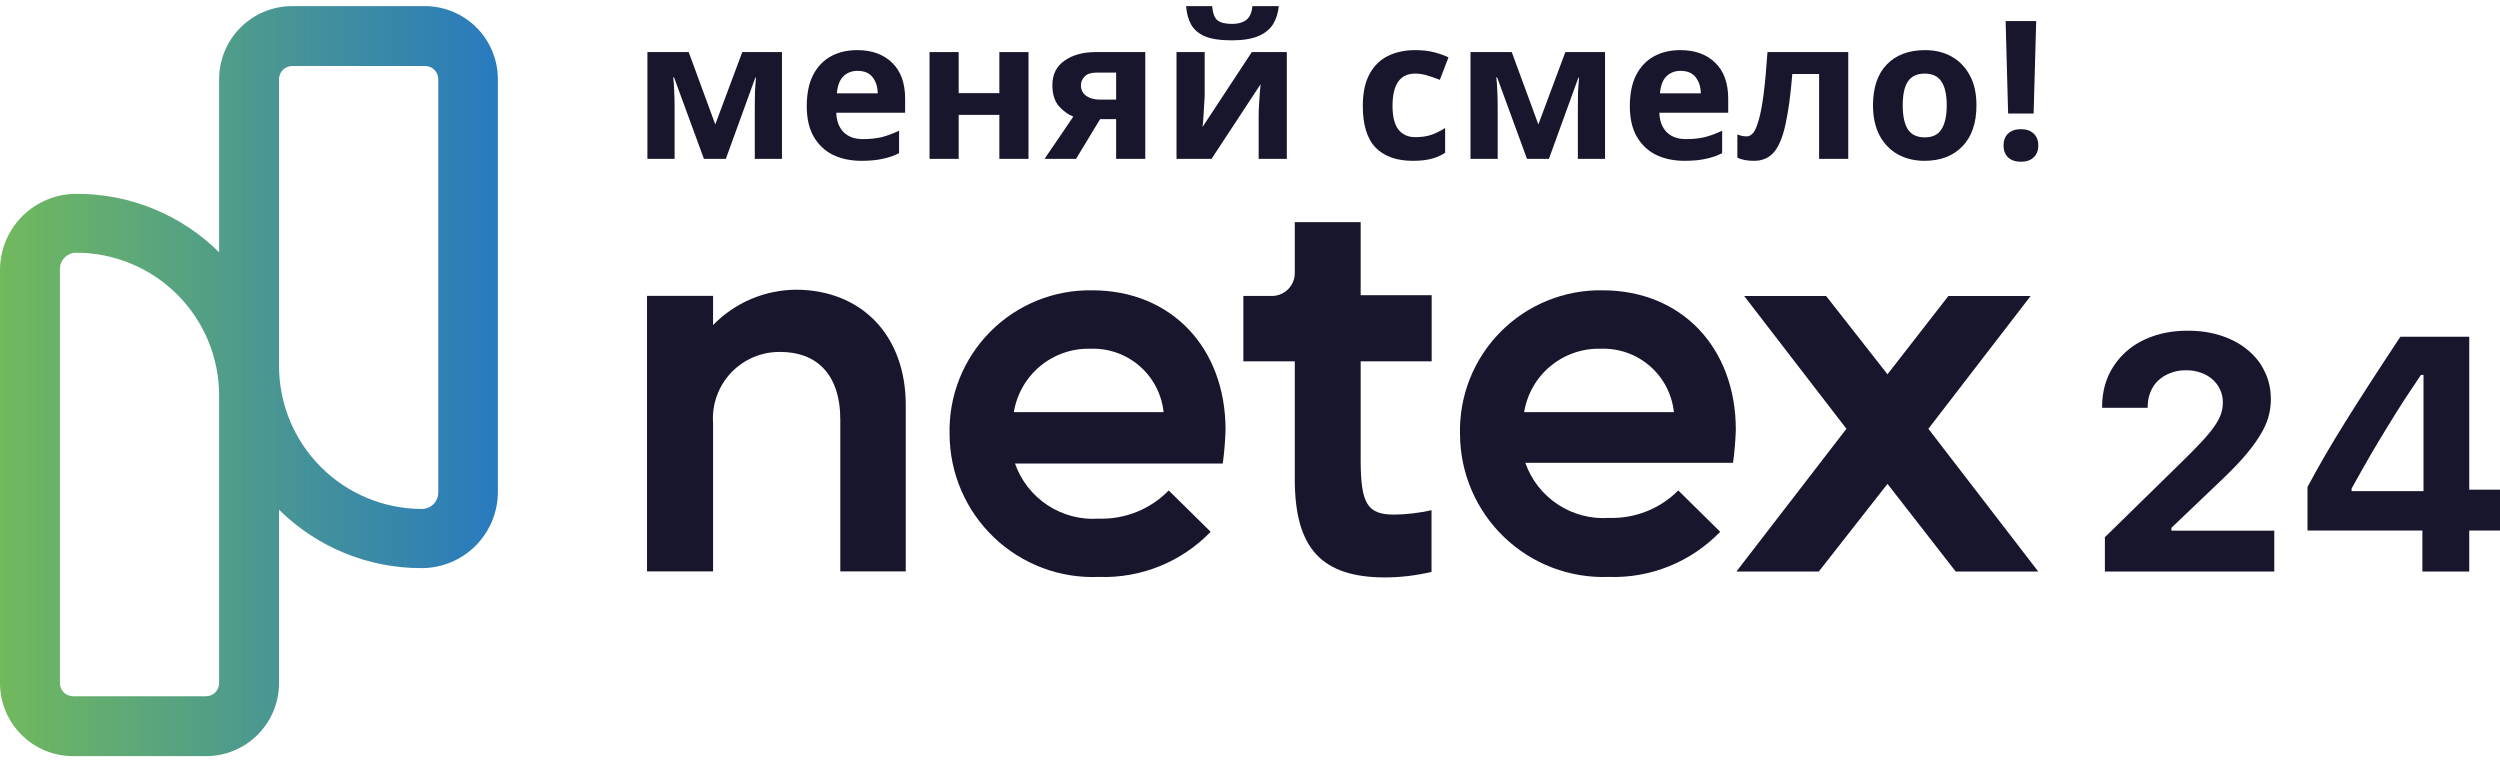 <svg width="205" height="63" viewBox="0 0 205 63" fill="none" xmlns="http://www.w3.org/2000/svg">
<path d="M53.056 46.852V24.259H58.471V26.655C59.363 25.738 60.431 25.009 61.61 24.511C62.788 24.014 64.055 23.757 65.335 23.756C70.678 23.804 74.272 27.518 74.272 33.22V46.852H68.905V34.418C68.905 30.62 66.892 28.86 64.005 28.86C63.249 28.846 62.498 28.99 61.801 29.282C61.103 29.575 60.474 30.009 59.953 30.558C59.433 31.107 59.032 31.758 58.777 32.47C58.522 33.182 58.417 33.939 58.471 34.694V46.852H53.056Z" fill="#17162D"/>
<path d="M89.557 23.805C96.05 23.805 100.495 28.513 100.495 35.245C100.466 36.171 100.39 37.094 100.267 38.012H83.232C83.724 39.413 84.662 40.613 85.902 41.429C87.142 42.244 88.616 42.631 90.097 42.529C91.161 42.563 92.221 42.375 93.209 41.977C94.197 41.579 95.091 40.979 95.835 40.217L99.273 43.607C98.092 44.831 96.667 45.792 95.09 46.43C93.513 47.068 91.82 47.367 90.12 47.308C88.54 47.376 86.963 47.124 85.483 46.568C84.002 46.011 82.649 45.162 81.505 44.07C80.361 42.978 79.449 41.667 78.823 40.214C78.198 38.762 77.872 37.198 77.866 35.617C77.823 34.064 78.096 32.519 78.667 31.075C79.238 29.631 80.096 28.317 81.188 27.213C82.281 26.109 83.586 25.238 85.024 24.652C86.462 24.067 88.005 23.778 89.557 23.805V23.805ZM83.136 33.796H95.415C95.261 32.331 94.557 30.98 93.446 30.015C92.334 29.05 90.897 28.543 89.426 28.597C87.925 28.554 86.461 29.058 85.304 30.014C84.147 30.97 83.377 32.314 83.136 33.796V33.796Z" fill="#17162D"/>
<path d="M104.148 24.264C104.412 24.285 104.677 24.249 104.926 24.16C105.175 24.071 105.403 23.93 105.594 23.747C105.785 23.564 105.936 23.342 106.035 23.097C106.135 22.852 106.181 22.588 106.172 22.324V18.215H111.575V24.204H117.397V29.631H111.575V37.717C111.575 41.311 112.126 42.197 114.318 42.197C115.35 42.183 116.378 42.062 117.385 41.838V46.893C116.141 47.191 114.867 47.344 113.587 47.349C108.364 47.349 106.172 44.953 106.172 39.298V29.631H101.956V24.264H104.148Z" fill="#17162D"/>
<path d="M131.401 23.805C137.894 23.805 142.338 28.512 142.338 35.245C142.308 36.151 142.232 37.054 142.11 37.952H125.076C125.568 39.352 126.506 40.553 127.746 41.368C128.986 42.184 130.459 42.571 131.94 42.468C132.99 42.502 134.036 42.32 135.013 41.932C135.99 41.545 136.877 40.961 137.618 40.216L141.056 43.606C139.875 44.83 138.45 45.792 136.874 46.43C135.297 47.068 133.604 47.367 131.904 47.308C130.33 47.366 128.76 47.107 127.288 46.546C125.816 45.985 124.472 45.134 123.336 44.043C122.199 42.953 121.293 41.644 120.673 40.197C120.052 38.749 119.728 37.191 119.721 35.616C119.679 34.065 119.951 32.521 120.521 31.077C121.092 29.634 121.948 28.321 123.04 27.217C124.131 26.114 125.434 25.242 126.871 24.656C128.308 24.069 129.849 23.78 131.401 23.805V23.805ZM124.98 33.795H137.259C137.105 32.331 136.401 30.98 135.289 30.015C134.177 29.05 132.74 28.543 131.269 28.596C129.769 28.554 128.304 29.058 127.147 30.014C125.99 30.97 125.22 32.314 124.98 33.795V33.795Z" fill="#17162D"/>
<path d="M142.386 46.864L151.407 35.16L143.021 24.271H149.742L154.773 30.692L159.768 24.271H166.513L158.127 35.16L167.135 46.864H160.367L154.773 39.677L149.143 46.864H142.386Z" fill="#17162D"/>
<path d="M172.373 33.375C172.373 32.441 172.542 31.592 172.88 30.826C173.227 30.061 173.707 29.403 174.321 28.852C174.935 28.3 175.673 27.873 176.536 27.571C177.399 27.268 178.351 27.117 179.392 27.117C180.397 27.117 181.318 27.255 182.154 27.53C182.991 27.806 183.707 28.193 184.303 28.692C184.908 29.181 185.375 29.772 185.704 30.466C186.042 31.151 186.211 31.907 186.211 32.735C186.211 33.26 186.135 33.776 185.984 34.283C185.833 34.781 185.579 35.306 185.223 35.857C184.877 36.409 184.418 37.005 183.849 37.645C183.28 38.277 182.577 38.984 181.741 39.767L178.058 43.277V43.517H186.491V46.866H172.6V44.051L178.885 37.899C179.561 37.241 180.117 36.676 180.553 36.204C180.998 35.724 181.345 35.301 181.594 34.937C181.852 34.563 182.03 34.225 182.128 33.922C182.225 33.62 182.274 33.313 182.274 33.002C182.274 32.619 182.199 32.268 182.048 31.947C181.896 31.618 181.687 31.338 181.42 31.107C181.153 30.867 180.833 30.684 180.46 30.56C180.095 30.426 179.695 30.36 179.259 30.36C178.787 30.36 178.36 30.435 177.978 30.586C177.595 30.729 177.261 30.933 176.977 31.2C176.701 31.458 176.487 31.774 176.336 32.148C176.185 32.512 176.109 32.917 176.109 33.362V33.442H172.373V33.375Z" fill="#17162D"/>
<path d="M198.635 43.504H189.214V39.941C190.077 38.304 191.14 36.476 192.403 34.456C193.666 32.437 195.143 30.155 196.833 27.611H202.478V40.154H205V43.504H202.478V46.866H198.635V43.504ZM192.83 40.274H198.728V30.747H198.515C198.07 31.405 197.625 32.072 197.18 32.748C196.744 33.424 196.295 34.14 195.833 34.897C195.37 35.644 194.89 36.444 194.391 37.298C193.902 38.144 193.382 39.064 192.83 40.061V40.274Z" fill="#17162D"/>
<path d="M34.824 0.502H23.959C22.37 0.502 20.847 1.133 19.723 2.256C18.6 3.379 17.969 4.903 17.969 6.491V20.687C16.428 19.159 14.602 17.949 12.594 17.127C10.586 16.305 8.435 15.886 6.265 15.895V15.895C4.619 15.892 3.038 16.538 1.865 17.693C0.692 18.848 0.022 20.419 0 22.065L0 56.014C0 57.602 0.631 59.126 1.754 60.249C2.878 61.373 4.401 62.004 5.99 62.004H16.891C18.479 62.004 20.003 61.373 21.126 60.249C22.249 59.126 22.881 57.602 22.881 56.014V41.794C25.994 44.878 30.203 46.601 34.584 46.586C36.239 46.583 37.824 45.925 38.994 44.755C40.164 43.585 40.822 41.999 40.825 40.345V6.491C40.825 5.704 40.67 4.924 40.368 4.197C40.067 3.469 39.624 2.808 39.067 2.252C38.51 1.696 37.848 1.255 37.12 0.954C36.392 0.654 35.611 0.5 34.824 0.502V0.502ZM16.855 57.092H5.99C5.704 57.092 5.429 56.978 5.227 56.776C5.025 56.574 4.912 56.3 4.912 56.014V22.065C4.912 21.709 5.053 21.367 5.304 21.116C5.556 20.864 5.897 20.723 6.253 20.723V20.723C7.794 20.723 9.319 21.027 10.742 21.617C12.165 22.207 13.458 23.072 14.546 24.163C15.634 25.253 16.497 26.548 17.084 27.972C17.671 29.396 17.972 30.922 17.969 32.463V56.014C17.969 56.157 17.941 56.298 17.886 56.429C17.831 56.561 17.75 56.68 17.649 56.781C17.548 56.881 17.427 56.96 17.295 57.013C17.163 57.067 17.021 57.094 16.879 57.092H16.855ZM35.938 40.393C35.938 40.749 35.797 41.09 35.545 41.342C35.293 41.593 34.952 41.735 34.596 41.735C31.492 41.731 28.516 40.498 26.32 38.304C24.124 36.11 22.887 33.135 22.881 30.031V6.491C22.881 6.206 22.994 5.931 23.196 5.729C23.398 5.527 23.673 5.413 23.959 5.413H34.86C35.146 5.413 35.42 5.527 35.622 5.729C35.824 5.931 35.938 6.206 35.938 6.491V40.393Z" fill="url(#paint0_linear_18875_55946)"/>
<path d="M64.121 4.271V13.027H61.892V8.729C61.892 8.301 61.897 7.884 61.908 7.478C61.929 7.072 61.956 6.698 61.988 6.355H61.94L59.519 13.027H57.722L55.269 6.339H55.205C55.248 6.692 55.274 7.072 55.285 7.478C55.306 7.874 55.317 8.312 55.317 8.793V13.027H53.088V4.271H56.472L58.653 10.204L60.866 4.271H64.121Z" fill="#17162D"/>
<path d="M70.291 4.11C71.499 4.11 72.456 4.458 73.162 5.153C73.867 5.837 74.22 6.815 74.22 8.087V9.242H68.575C68.597 9.916 68.794 10.445 69.169 10.83C69.553 11.215 70.083 11.407 70.756 11.407C71.323 11.407 71.836 11.354 72.296 11.247C72.755 11.129 73.231 10.953 73.723 10.717V12.562C73.295 12.776 72.841 12.931 72.36 13.027C71.889 13.134 71.317 13.187 70.644 13.187C69.767 13.187 68.992 13.027 68.319 12.706C67.645 12.375 67.116 11.878 66.731 11.215C66.346 10.552 66.154 9.718 66.154 8.713C66.154 7.686 66.325 6.837 66.667 6.163C67.02 5.479 67.506 4.965 68.126 4.623C68.746 4.281 69.468 4.11 70.291 4.11ZM70.307 5.81C69.847 5.81 69.463 5.96 69.153 6.259C68.853 6.559 68.677 7.024 68.623 7.654H71.975C71.964 7.12 71.825 6.681 71.558 6.339C71.291 5.987 70.874 5.81 70.307 5.81Z" fill="#17162D"/>
<path d="M78.611 4.271V7.638H81.947V4.271H84.336V13.027H81.947V9.419H78.611V13.027H76.222V4.271H78.611Z" fill="#17162D"/>
<path d="M88.235 13.027H85.653L88.011 9.563C87.561 9.381 87.161 9.087 86.808 8.681C86.466 8.264 86.295 7.697 86.295 6.981C86.295 6.104 86.626 5.436 87.289 4.976C87.952 4.506 88.802 4.271 89.839 4.271H93.912V13.027H91.523V9.771H90.208L88.235 13.027ZM88.636 6.997C88.636 7.36 88.78 7.649 89.069 7.863C89.358 8.066 89.732 8.168 90.192 8.168H91.523V5.954H89.887C89.459 5.954 89.144 6.061 88.941 6.275C88.738 6.478 88.636 6.719 88.636 6.997Z" fill="#17162D"/>
<path d="M104.861 0.502C104.808 1.058 104.653 1.55 104.396 1.977C104.14 2.394 103.739 2.72 103.194 2.955C102.648 3.191 101.916 3.308 100.997 3.308C100.056 3.308 99.318 3.196 98.784 2.972C98.26 2.736 97.885 2.41 97.661 1.993C97.436 1.576 97.303 1.079 97.26 0.502H99.393C99.446 1.09 99.596 1.48 99.842 1.673C100.088 1.865 100.489 1.961 101.045 1.961C101.504 1.961 101.879 1.86 102.167 1.656C102.467 1.443 102.643 1.058 102.697 0.502H104.861ZM98.784 7.735C98.784 7.916 98.773 8.141 98.751 8.408C98.741 8.675 98.725 8.948 98.703 9.226C98.693 9.504 98.677 9.75 98.655 9.964C98.634 10.178 98.618 10.327 98.607 10.413L102.648 4.271H105.519V13.027H103.21V9.531C103.21 9.242 103.22 8.927 103.242 8.585C103.263 8.232 103.285 7.906 103.306 7.606C103.338 7.296 103.359 7.061 103.37 6.901L99.345 13.027H96.474V4.271H98.784V7.735Z" fill="#17162D"/>
<path d="M115.839 13.187C114.535 13.187 113.525 12.829 112.808 12.113C112.103 11.386 111.75 10.247 111.75 8.697C111.75 7.628 111.932 6.756 112.295 6.083C112.659 5.409 113.161 4.912 113.803 4.591C114.455 4.271 115.203 4.11 116.048 4.11C116.646 4.11 117.165 4.169 117.603 4.287C118.052 4.404 118.442 4.543 118.774 4.704L118.068 6.548C117.694 6.398 117.341 6.275 117.01 6.179C116.689 6.083 116.368 6.035 116.048 6.035C114.807 6.035 114.187 6.917 114.187 8.681C114.187 9.557 114.348 10.204 114.668 10.621C115 11.038 115.46 11.247 116.048 11.247C116.55 11.247 116.994 11.183 117.379 11.054C117.764 10.915 118.138 10.728 118.501 10.493V12.53C118.138 12.765 117.753 12.931 117.347 13.027C116.951 13.134 116.449 13.187 115.839 13.187Z" fill="#17162D"/>
<path d="M131.614 4.271V13.027H129.385V8.729C129.385 8.301 129.39 7.884 129.401 7.478C129.422 7.072 129.449 6.698 129.481 6.355H129.433L127.011 13.027H125.215L122.762 6.339H122.698C122.74 6.692 122.767 7.072 122.778 7.478C122.799 7.874 122.81 8.312 122.81 8.793V13.027H120.581V4.271H123.964L126.145 10.204L128.359 4.271H131.614Z" fill="#17162D"/>
<path d="M137.784 4.11C138.992 4.11 139.949 4.458 140.655 5.153C141.36 5.837 141.713 6.815 141.713 8.087V9.242H136.068C136.09 9.916 136.287 10.445 136.662 10.83C137.046 11.215 137.576 11.407 138.249 11.407C138.816 11.407 139.329 11.354 139.789 11.247C140.248 11.129 140.724 10.953 141.216 10.717V12.562C140.788 12.776 140.334 12.931 139.853 13.027C139.382 13.134 138.81 13.187 138.137 13.187C137.26 13.187 136.485 13.027 135.812 12.706C135.138 12.375 134.609 11.878 134.224 11.215C133.839 10.552 133.647 9.718 133.647 8.713C133.647 7.686 133.818 6.837 134.16 6.163C134.513 5.479 134.999 4.965 135.619 4.623C136.239 4.281 136.961 4.11 137.784 4.11ZM137.8 5.81C137.34 5.81 136.956 5.96 136.645 6.259C136.346 6.559 136.17 7.024 136.116 7.654H139.468C139.457 7.12 139.318 6.681 139.051 6.339C138.784 5.987 138.367 5.81 137.8 5.81Z" fill="#17162D"/>
<path d="M151.557 13.027H149.167V6.067H146.97C146.831 7.777 146.644 9.157 146.409 10.204C146.184 11.241 145.869 12.001 145.463 12.482C145.056 12.952 144.511 13.187 143.827 13.187C143.271 13.187 142.817 13.102 142.464 12.931V11.022C142.71 11.129 142.966 11.183 143.234 11.183C143.426 11.183 143.602 11.086 143.763 10.894C143.923 10.701 144.073 10.354 144.212 9.852C144.362 9.349 144.495 8.649 144.613 7.751C144.73 6.842 144.837 5.682 144.934 4.271H151.557V13.027Z" fill="#17162D"/>
<path d="M162.069 8.633C162.069 10.087 161.684 11.209 160.915 12.001C160.155 12.792 159.118 13.187 157.803 13.187C156.991 13.187 156.264 13.011 155.622 12.658C154.992 12.305 154.495 11.792 154.131 11.118C153.768 10.434 153.586 9.606 153.586 8.633C153.586 7.179 153.965 6.061 154.724 5.281C155.483 4.5 156.526 4.11 157.852 4.11C158.675 4.11 159.402 4.287 160.033 4.639C160.663 4.992 161.16 5.505 161.524 6.179C161.887 6.842 162.069 7.66 162.069 8.633ZM156.023 8.633C156.023 9.499 156.162 10.156 156.44 10.605C156.729 11.044 157.194 11.263 157.836 11.263C158.466 11.263 158.921 11.044 159.199 10.605C159.487 10.156 159.632 9.499 159.632 8.633C159.632 7.767 159.487 7.12 159.199 6.692C158.921 6.254 158.461 6.035 157.819 6.035C157.189 6.035 156.729 6.254 156.44 6.692C156.162 7.12 156.023 7.767 156.023 8.633Z" fill="#17162D"/>
<path d="M166.968 1.727L166.757 9.307H164.666L164.462 1.727H166.968ZM164.29 11.931C164.29 11.513 164.415 11.187 164.666 10.952C164.922 10.712 165.272 10.591 165.715 10.591C166.159 10.591 166.506 10.712 166.757 10.952C167.013 11.187 167.14 11.513 167.14 11.931C167.14 12.343 167.013 12.669 166.757 12.909C166.506 13.144 166.159 13.262 165.715 13.262C165.272 13.262 164.922 13.144 164.666 12.909C164.415 12.669 164.29 12.343 164.29 11.931Z" fill="#17162D"/>
<defs>
<linearGradient id="paint0_linear_18875_55946" x1="0" y1="31.241" x2="40.801" y2="31.241" gradientUnits="userSpaceOnUse">
<stop stop-color="#71B95D"/>
<stop offset="1" stop-color="#287ABF"/>
</linearGradient>
</defs>
</svg>